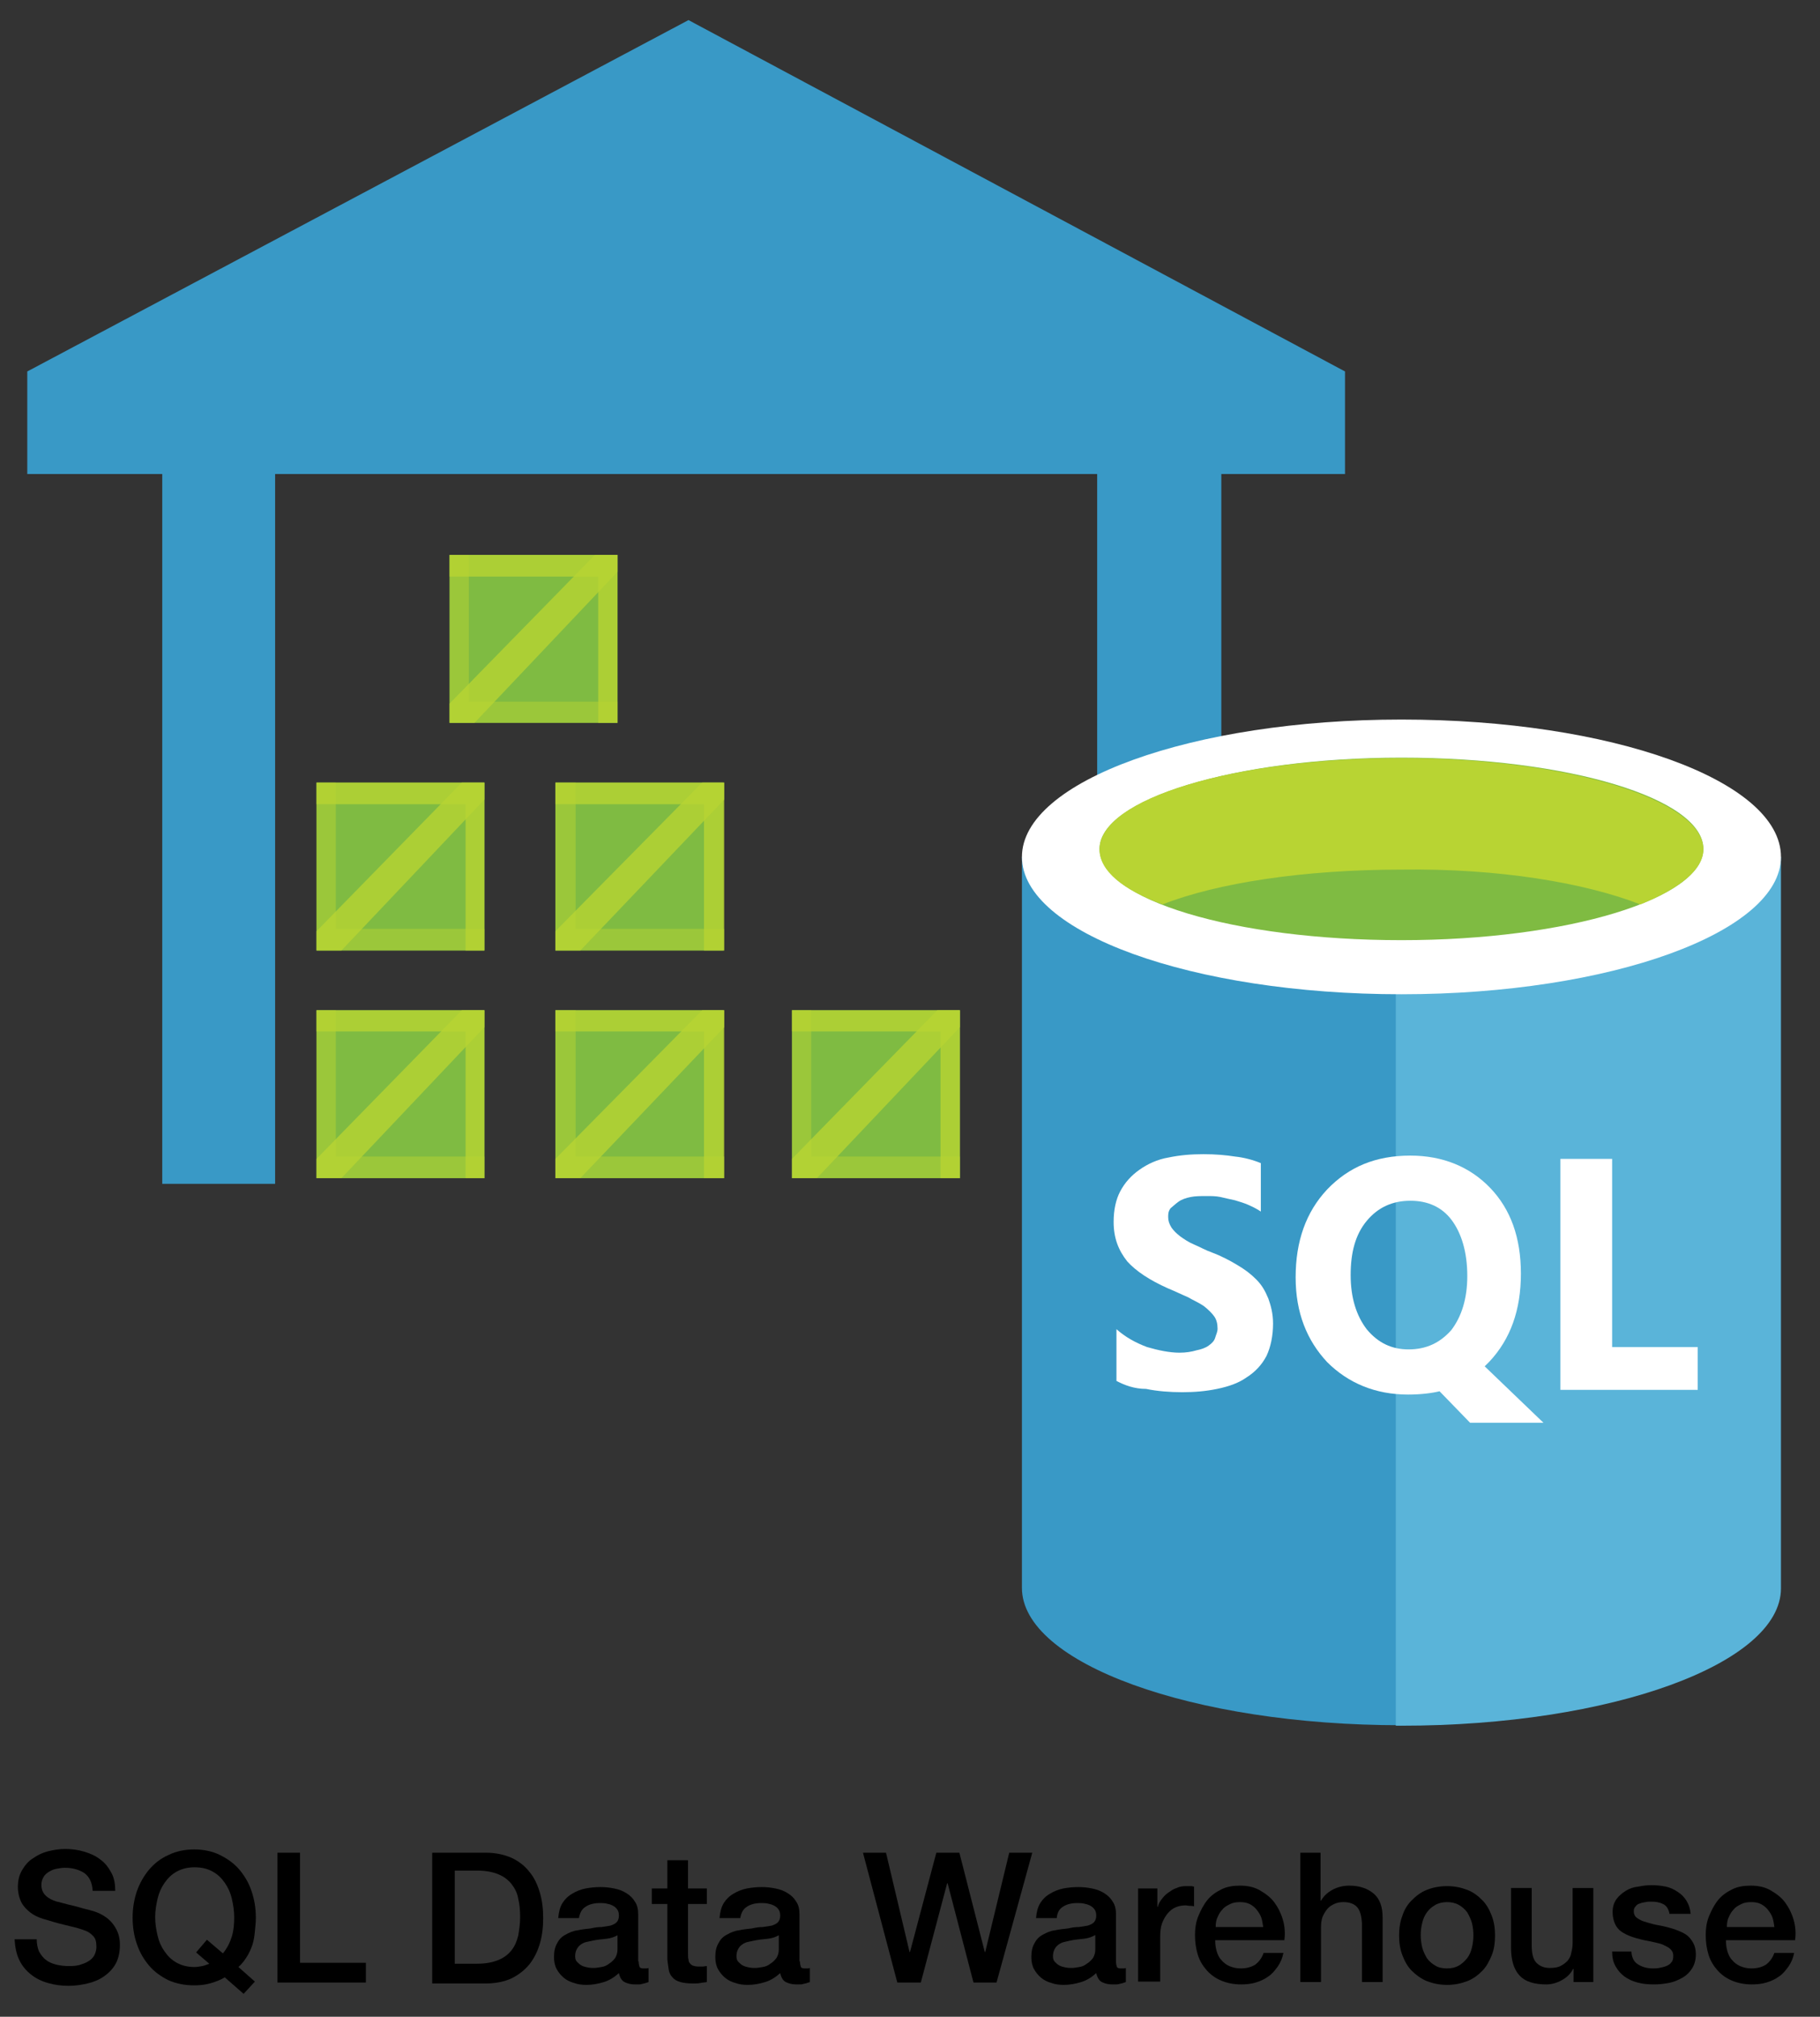 <?xml version="1.0" encoding="UTF-8" standalone="yes"?>
<svg version="1.1" id="Layer_1" xmlns="http://www.w3.org/2000/svg" xmlns:xlink="http://www.w3.org/1999/xlink" x="0px" y="0px" viewBox="7 0.63 387 428.74" style="enable-background:new 0 0 400 437;" xml:space="preserve">
  <rect x="7" y="0.63" width="387" height="428.74" fill="#333333" stroke="none"/>
  <style type="text/css">
	.st0{fill:#7FBB42;}
	.st1{fill:#3999C6;}
	.st2{opacity:0.8;fill:#B8D433;enable-background:new    ;}
	.st3{opacity:0.5;fill:#B8D433;enable-background:new    ;}
	.st4{fill:#5AB4D9;}
	.st5{fill:#FFFFFF;}
	.st6{fill:#B8D433;}
</style>
  <g id="Layer_4">
    <rect x="102.6" y="118.6" class="st0" width="35.7" height="35.7"/>
    <rect x="74.3" y="215.4" class="st0" width="35.7" height="35.7"/>
    <rect x="125.1" y="215.4" class="st0" width="35.7" height="35.7"/>
    <rect x="175.4" y="215.4" class="st0" width="35.7" height="35.7"/>
    <rect x="74.3" y="167" class="st0" width="35.7" height="35.7"/>
    <rect x="125.1" y="167" class="st0" width="35.7" height="35.7"/>
    <polygon class="st1" points="153.4,4.9 12.8,79.6 12.8,101.4 41.5,101.4 41.5,252.3 65.5,252.3 65.5,101.4 240.3,101.4 &#xA;&#x9;&#x9;240.3,242.7 266.7,242.7 266.7,101.4 293,101.4 293,79.6 &#x9;"/>
    <polygon class="st2" points="138.3,154.3 134.2,154.3 134.2,123.2 102.6,123.2 102.6,118.6 138.3,118.6 &#x9;"/>
    <polygon class="st3" points="102.6,118.6 106.7,118.6 106.7,149.8 138.3,149.8 138.3,154.3 102.6,154.3 &#x9;"/>
    <polygon class="st2" points="110,202.7 106,202.7 106,171.6 74.3,171.6 74.3,167 110,167 &#x9;"/>
    <polygon class="st3" points="74.3,167 78.4,167 78.4,198.1 110,198.1 110,202.7 74.3,202.7 &#x9;"/>
    <polygon class="st2" points="161,202.7 156.7,202.7 156.7,171.6 125.1,171.6 125.1,167 161,167 &#x9;"/>
    <polygon class="st3" points="125.1,167 129.4,167 129.4,198.1 161,198.1 161,202.7 125.1,202.7 &#x9;"/>
    <polygon class="st2" points="110,251.1 106,251.1 106,219.9 74.3,219.9 74.3,215.4 110,215.4 &#x9;"/>
    <polygon class="st3" points="74.3,215.4 78.4,215.4 78.4,246.5 110,246.5 110,251.1 74.3,251.1 &#x9;"/>
    <polygon class="st2" points="161,251.1 156.7,251.1 156.7,219.9 125.1,219.9 125.1,215.4 161,215.4 &#x9;"/>
    <polygon class="st3" points="125.1,215.4 129.4,215.4 129.4,246.5 161,246.5 161,251.1 125.1,251.1 &#x9;"/>
    <polygon class="st2" points="211.1,251.1 207,251.1 207,219.9 175.4,219.9 175.4,215.4 211.1,215.4 &#x9;"/>
    <polygon class="st3" points="175.4,215.4 179.5,215.4 179.5,246.5 211.1,246.5 211.1,251.1 175.4,251.1 &#x9;"/>
    <polygon class="st2" points="107.9,154.3 102.6,154.3 102.6,150.2 133.5,118.6 138.3,118.6 138.3,122.2 &#x9;"/>
    <polygon class="st2" points="130.4,202.7 125.1,202.7 125.1,198.6 156.3,167 161,167 161,170.6 &#x9;"/>
    <polygon class="st2" points="79.6,202.7 74.3,202.7 74.3,198.6 105.2,167 110,167 110,170.6 &#x9;"/>
    <polygon class="st2" points="79.6,251.1 74.3,251.1 74.3,247 105.2,215.4 110,215.4 110,219 &#x9;"/>
    <polygon class="st2" points="130.4,251.1 125.1,251.1 125.1,247 156.3,215.4 161,215.4 161,219 &#x9;"/>
    <polygon class="st2" points="180.7,251.1 175.4,251.1 175.4,247 206.3,215.4 211.1,215.4 211.1,219 &#x9;"/>
    <g>
      <path class="st1" d="M224.3,182.8v155.4c0,16,36.2,29.2,80.7,29.2V182.8H224.3z"/>
      <path class="st4" d="M303.8,367.5h1.2c44.6,0,80.7-13.2,80.7-29.2V182.8h-81.9L303.8,367.5L303.8,367.5z"/>
      <path class="st5" d="M385.7,182.8c0,16-36.2,29.2-80.7,29.2s-80.7-13.1-80.7-29.2s36.2-29.2,80.7-29.2S385.7,166.5,385.7,182.8"/>
      <path class="st0" d="M369.2,181.1c0,10.5-28.7,19.4-64.2,19.4s-64.2-8.6-64.2-19.4c0-10.5,28.7-19.4,64.2-19.4&#xA;&#x9;&#x9;&#x9;S369.2,170.4,369.2,181.1"/>
      <path class="st6" d="M355.8,192.9c8.4-3.4,13.4-7.4,13.4-11.7c0-10.5-28.7-19.4-64.2-19.4s-64.2,8.6-64.2,19.4&#xA;&#x9;&#x9;&#x9;c0,4.6,5,8.6,13.4,11.7c11.7-4.6,30.2-7.4,50.8-7.4C325.6,185.2,344,188.3,355.8,192.9"/>
      <g>
        <path class="st5" d="M244.4,294.2v-11c1.9,1.7,4.1,2.9,6.5,3.8c2.4,0.7,4.8,1.2,6.9,1.2c1.4,0,2.6-0.2,3.6-0.5&#xA;&#x9;&#x9;&#x9;&#x9;c1-0.2,1.9-0.5,2.6-1s1.2-1,1.4-1.7c0.2-0.7,0.5-1.2,0.5-1.9c0-1-0.2-1.9-0.7-2.6s-1.2-1.4-2.2-2.2c-1-0.7-2.2-1.2-3.4-1.9&#xA;&#x9;&#x9;&#x9;&#x9;c-1.2-0.5-2.6-1.2-4.3-1.9c-3.8-1.7-6.7-3.6-8.6-5.7c-1.9-2.4-2.9-5-2.9-8.4c0-2.6,0.5-4.8,1.4-6.5c1-1.9,2.4-3.4,4.1-4.6&#xA;&#x9;&#x9;&#x9;&#x9;c1.7-1.2,3.8-2.2,6.2-2.6c2.4-0.5,4.8-0.7,7.4-0.7s4.8,0.2,6.7,0.5c1.9,0.2,3.8,0.7,5.5,1.4v10.3c-0.7-0.5-1.7-1-2.6-1.4&#xA;&#x9;&#x9;&#x9;&#x9;s-1.9-0.7-2.9-1c-1-0.2-2.2-0.5-3.1-0.7c-1-0.2-1.9-0.2-2.9-0.2c-1.2,0-2.4,0-3.4,0.2s-1.9,0.5-2.6,1s-1.2,1-1.7,1.4&#xA;&#x9;&#x9;&#x9;&#x9;c-0.5,0.7-0.5,1.2-0.5,1.9s0.2,1.4,0.7,2.2c0.5,0.7,1,1.2,1.9,1.9c0.7,0.5,1.7,1.2,2.9,1.7s2.4,1.2,3.8,1.7&#xA;&#x9;&#x9;&#x9;&#x9;c1.9,0.7,3.8,1.7,5.3,2.6c1.7,1,2.9,1.9,4.1,3.1s1.9,2.4,2.6,4.1c0.5,1.4,1,3.1,1,5.3c0,2.6-0.5,5-1.4,6.9&#xA;&#x9;&#x9;&#x9;&#x9;c-1,1.9-2.4,3.4-4.3,4.6c-1.7,1.2-3.8,1.9-6.2,2.4s-4.8,0.7-7.4,0.7s-5.3-0.2-7.7-0.7C248.2,295.9,246.1,295.1,244.4,294.2z"/>
        <path class="st5" d="M306.4,297.1c-6.9,0-12.7-2.4-17.2-6.9c-4.3-4.6-6.7-10.5-6.7-18c0-7.7,2.2-13.9,6.7-18.7&#xA;&#x9;&#x9;&#x9;&#x9;c4.6-4.8,10.3-7.2,17.7-7.2c6.9,0,12.7,2.4,17,6.9s6.5,10.5,6.5,18.2s-2.2,13.9-6.7,18.7c-0.2,0.2-0.2,0.2-0.5,0.5&#xA;&#x9;&#x9;&#x9;&#x9;c-0.2,0.2-0.2,0.2-0.5,0.5l12.5,12h-15.6l-6.5-6.7C311.5,296.8,309.1,297.1,306.4,297.1z M306.9,255.9c-3.8,0-6.9,1.4-9.3,4.3&#xA;&#x9;&#x9;&#x9;&#x9;s-3.4,6.7-3.4,11.5s1.2,8.6,3.4,11.5c2.4,2.9,5.3,4.3,8.9,4.3c3.8,0,6.7-1.4,9.1-4.1c2.2-2.9,3.4-6.7,3.4-11.5&#xA;&#x9;&#x9;&#x9;&#x9;c0-5-1.2-9.1-3.4-12C313.6,257.3,310.7,255.9,306.9,255.9z"/>
        <path class="st5" d="M368,296.1h-29.2V247h11v40H368V296.1L368,296.1z"/>
      </g>
    </g>
  </g>
  <g>
    <path d="M14.8,412.8c0,1.1,0.2,2,0.5,2.7c0.4,0.7,0.9,1.4,1.5,1.8c0.6,0.5,1.4,0.8,2.2,1s1.7,0.3,2.7,0.3c1.1,0,2-0.1,2.7-0.4&#xA;&#x9;&#x9;c0.7-0.2,1.4-0.6,1.8-0.9c0.5-0.4,0.8-0.8,1-1.3c0.2-0.5,0.3-1,0.3-1.5c0-1.1-0.2-1.8-0.7-2.3c-0.5-0.5-1-0.9-1.6-1.1&#xA;&#x9;&#x9;c-1-0.4-2.1-0.7-3.4-1c-1.3-0.3-2.9-0.7-4.8-1.3c-1.2-0.3-2.2-0.7-3-1.2c-0.8-0.5-1.4-1.1-1.9-1.7c-0.5-0.6-0.8-1.3-1-2&#xA;&#x9;&#x9;s-0.3-1.4-0.3-2.1c0-1.4,0.3-2.6,0.9-3.6c0.6-1,1.3-1.9,2.3-2.5c1-0.7,2-1.2,3.2-1.5c1.2-0.3,2.4-0.5,3.7-0.5&#xA;&#x9;&#x9;c1.4,0,2.8,0.2,4.1,0.6c1.3,0.4,2.4,0.9,3.4,1.7c1,0.7,1.7,1.7,2.3,2.8c0.6,1.1,0.8,2.4,0.8,3.8h-4.8c-0.1-1.8-0.7-3-1.8-3.8&#xA;&#x9;&#x9;c-1.1-0.7-2.5-1.1-4.1-1.1c-0.6,0-1.1,0.1-1.7,0.2c-0.6,0.1-1.1,0.3-1.6,0.6c-0.5,0.3-0.9,0.6-1.2,1.1s-0.5,1-0.5,1.7&#xA;&#x9;&#x9;c0,1,0.3,1.7,0.9,2.3c0.6,0.6,1.4,1,2.4,1.3c0.1,0,0.5,0.1,1.2,0.3c0.7,0.2,1.5,0.4,2.4,0.6c0.9,0.2,1.7,0.5,2.6,0.7&#xA;&#x9;&#x9;s1.4,0.4,1.8,0.5c0.9,0.3,1.7,0.7,2.4,1.2c0.7,0.5,1.2,1,1.7,1.7c0.4,0.6,0.8,1.3,1,2c0.2,0.7,0.3,1.4,0.3,2.2c0,1.5-0.3,2.9-0.9,4&#xA;&#x9;&#x9;c-0.6,1.1-1.5,2-2.5,2.7c-1,0.7-2.2,1.2-3.5,1.5s-2.6,0.5-4,0.5c-1.6,0-3-0.2-4.4-0.6s-2.6-1-3.6-1.8c-1-0.8-1.9-1.8-2.5-3.1&#xA;&#x9;&#x9;c-0.6-1.2-0.9-2.7-1-4.4H14.8z"/>
    <path d="M61.2,421.9l-2.4,2.6l-4-3.5c-1,0.6-2.1,1-3.2,1.3c-1.1,0.3-2.2,0.4-3.3,0.4c-2.1,0-3.9-0.4-5.5-1.1&#xA;&#x9;&#x9;c-1.6-0.8-3-1.8-4.1-3.1c-1.1-1.3-2-2.8-2.6-4.6c-0.6-1.7-0.9-3.6-0.9-5.6c0-2,0.3-3.8,0.9-5.6c0.6-1.7,1.5-3.3,2.6-4.6&#xA;&#x9;&#x9;c1.1-1.3,2.5-2.4,4.1-3.1c1.6-0.8,3.5-1.2,5.5-1.2s3.9,0.4,5.5,1.2c1.6,0.8,3,1.8,4.1,3.1c1.1,1.3,2,2.8,2.6,4.6&#xA;&#x9;&#x9;c0.6,1.8,0.9,3.6,0.9,5.6c0,1-0.1,1.9-0.2,2.9S61,413,60.7,414c-0.3,0.9-0.7,1.8-1.2,2.6c-0.5,0.8-1.1,1.6-1.8,2.2L61.2,421.9z&#xA;&#x9;&#x9; M48.7,415.7L51,413l3.4,2.9c0.9-1.1,1.5-2.3,1.9-3.6c0.4-1.3,0.5-2.7,0.5-4.1c0-1.3-0.2-2.6-0.5-3.9c-0.3-1.3-0.8-2.4-1.5-3.4&#xA;&#x9;&#x9;c-0.7-1-1.5-1.8-2.6-2.4c-1.1-0.6-2.3-0.9-3.8-0.9s-2.7,0.3-3.8,0.9c-1.1,0.6-1.9,1.4-2.6,2.4c-0.7,1-1.2,2.1-1.5,3.4&#xA;&#x9;&#x9;c-0.3,1.3-0.5,2.5-0.5,3.9s0.2,2.6,0.5,3.9c0.3,1.3,0.8,2.4,1.5,3.4s1.5,1.8,2.6,2.4s2.3,0.9,3.8,0.9c0.5,0,1-0.1,1.6-0.2&#xA;&#x9;&#x9;c0.5-0.1,1-0.3,1.5-0.5L48.7,415.7z"/>
    <path d="M66,394.5h4.8v23.4h14v4.2H66V394.5z"/>
    <path d="M98.9,394.5h11.4c2.1,0,3.9,0.4,5.5,1.1c1.5,0.7,2.8,1.7,3.8,3c1,1.2,1.7,2.7,2.2,4.4c0.5,1.7,0.7,3.5,0.7,5.4&#xA;&#x9;&#x9;c0,1.9-0.2,3.7-0.7,5.4c-0.5,1.7-1.2,3.1-2.2,4.4c-1,1.2-2.2,2.2-3.8,3c-1.5,0.7-3.4,1.1-5.5,1.1H98.9V394.5z M103.7,418.1h4.7&#xA;&#x9;&#x9;c1.9,0,3.4-0.3,4.6-0.8c1.2-0.5,2.1-1.2,2.8-2.1c0.7-0.9,1.1-1.9,1.4-3.1c0.2-1.2,0.4-2.5,0.4-3.9c0-1.4-0.1-2.7-0.4-3.9&#xA;&#x9;&#x9;c-0.2-1.2-0.7-2.2-1.4-3.1c-0.7-0.9-1.6-1.6-2.8-2.1c-1.2-0.5-2.7-0.8-4.6-0.8h-4.7V418.1z"/>
    <path d="M142.8,417.6c0,0.5,0.1,0.9,0.2,1.2c0.1,0.2,0.4,0.3,0.8,0.3c0.1,0,0.3,0,0.5,0c0.2,0,0.4,0,0.6-0.1v3&#xA;&#x9;&#x9;c-0.2,0.1-0.4,0.1-0.6,0.2c-0.2,0.1-0.5,0.1-0.8,0.2c-0.3,0.1-0.5,0.1-0.8,0.1c-0.3,0-0.5,0-0.7,0c-0.9,0-1.6-0.2-2.2-0.5&#xA;&#x9;&#x9;s-1-1-1.2-1.9c-0.9,0.8-1.9,1.5-3.2,1.9c-1.3,0.4-2.5,0.6-3.7,0.6c-0.9,0-1.8-0.1-2.6-0.4c-0.8-0.2-1.6-0.6-2.2-1.1&#xA;&#x9;&#x9;c-0.6-0.5-1.1-1.1-1.5-1.8c-0.4-0.7-0.6-1.6-0.6-2.6c0-1.2,0.2-2.2,0.7-3c0.4-0.8,1-1.4,1.8-1.8c0.7-0.4,1.6-0.8,2.5-0.9&#xA;&#x9;&#x9;c0.9-0.2,1.8-0.3,2.8-0.4c0.8-0.2,1.6-0.3,2.3-0.3c0.7-0.1,1.4-0.2,1.9-0.3c0.6-0.2,1-0.4,1.3-0.7c0.3-0.3,0.5-0.8,0.5-1.4&#xA;&#x9;&#x9;c0-0.6-0.1-1-0.4-1.4c-0.3-0.4-0.6-0.6-1-0.8c-0.4-0.2-0.8-0.3-1.3-0.4c-0.5-0.1-1-0.1-1.4-0.1c-1.2,0-2.3,0.3-3,0.8&#xA;&#x9;&#x9;c-0.8,0.5-1.2,1.3-1.4,2.4h-4.4c0.1-1.3,0.4-2.4,0.9-3.2c0.5-0.8,1.2-1.5,2.1-2c0.8-0.5,1.8-0.9,2.8-1.1c1.1-0.2,2.1-0.3,3.2-0.3&#xA;&#x9;&#x9;c1,0,1.9,0.1,2.9,0.3c1,0.2,1.8,0.5,2.6,1c0.8,0.5,1.4,1.1,1.8,1.8c0.5,0.7,0.7,1.6,0.7,2.7V417.6z M138.4,412&#xA;&#x9;&#x9;c-0.7,0.4-1.5,0.7-2.5,0.8c-1,0.1-2,0.2-2.9,0.4c-0.5,0.1-0.9,0.2-1.4,0.3c-0.4,0.1-0.8,0.3-1.2,0.6c-0.3,0.2-0.6,0.6-0.8,1&#xA;&#x9;&#x9;c-0.2,0.4-0.3,0.9-0.3,1.4c0,0.5,0.1,0.9,0.4,1.2c0.3,0.3,0.6,0.6,1,0.8c0.4,0.2,0.8,0.3,1.3,0.4c0.5,0.1,0.9,0.1,1.3,0.1&#xA;&#x9;&#x9;c0.5,0,1-0.1,1.6-0.2c0.6-0.1,1.1-0.3,1.6-0.7c0.5-0.3,0.9-0.7,1.3-1.2c0.3-0.5,0.5-1.1,0.5-1.8V412z"/>
    <path d="M145.6,402.1h3.3v-6h4.4v6h4v3.3h-4V416c0,0.5,0,0.9,0.1,1.2c0,0.3,0.1,0.6,0.3,0.8c0.1,0.2,0.4,0.4,0.6,0.5&#xA;&#x9;&#x9;c0.3,0.1,0.7,0.2,1.2,0.2c0.3,0,0.6,0,0.9,0s0.6-0.1,0.9-0.1v3.4c-0.5,0.1-1,0.1-1.4,0.2c-0.5,0.1-0.9,0.1-1.4,0.1&#xA;&#x9;&#x9;c-1.2,0-2.1-0.1-2.8-0.3c-0.7-0.2-1.3-0.5-1.7-1c-0.4-0.4-0.7-1-0.8-1.6c-0.1-0.6-0.2-1.4-0.3-2.2v-11.8h-3.3V402.1z"/>
    <path d="M177.1,417.6c0,0.5,0.1,0.9,0.2,1.2c0.1,0.2,0.4,0.3,0.8,0.3c0.1,0,0.3,0,0.5,0c0.2,0,0.4,0,0.6-0.1v3&#xA;&#x9;&#x9;c-0.2,0.1-0.4,0.1-0.6,0.2c-0.2,0.1-0.5,0.1-0.8,0.2c-0.3,0.1-0.5,0.1-0.8,0.1c-0.3,0-0.5,0-0.7,0c-0.9,0-1.6-0.2-2.2-0.5&#xA;&#x9;&#x9;s-1-1-1.2-1.9c-0.9,0.8-1.9,1.5-3.2,1.9c-1.3,0.4-2.5,0.6-3.7,0.6c-0.9,0-1.8-0.1-2.6-0.4c-0.8-0.2-1.6-0.6-2.2-1.1&#xA;&#x9;&#x9;c-0.6-0.5-1.1-1.1-1.5-1.8c-0.4-0.7-0.6-1.6-0.6-2.6c0-1.2,0.2-2.2,0.7-3c0.4-0.8,1-1.4,1.8-1.8c0.7-0.4,1.6-0.8,2.5-0.9&#xA;&#x9;&#x9;c0.9-0.2,1.8-0.3,2.8-0.4c0.8-0.2,1.6-0.3,2.3-0.3c0.7-0.1,1.4-0.2,1.9-0.3c0.6-0.2,1-0.4,1.3-0.7c0.3-0.3,0.5-0.8,0.5-1.4&#xA;&#x9;&#x9;c0-0.6-0.1-1-0.4-1.4c-0.3-0.4-0.6-0.6-1-0.8c-0.4-0.2-0.8-0.3-1.3-0.4c-0.5-0.1-1-0.1-1.4-0.1c-1.2,0-2.3,0.3-3,0.8&#xA;&#x9;&#x9;c-0.8,0.5-1.2,1.3-1.4,2.4h-4.4c0.1-1.3,0.4-2.4,0.9-3.2c0.5-0.8,1.2-1.5,2.1-2c0.8-0.5,1.8-0.9,2.8-1.1c1.1-0.2,2.1-0.3,3.2-0.3&#xA;&#x9;&#x9;c1,0,1.9,0.1,2.9,0.3c1,0.2,1.8,0.5,2.6,1c0.8,0.5,1.4,1.1,1.8,1.8c0.5,0.7,0.7,1.6,0.7,2.7V417.6z M172.7,412&#xA;&#x9;&#x9;c-0.7,0.4-1.5,0.7-2.5,0.8c-1,0.1-2,0.2-2.9,0.4c-0.5,0.1-0.9,0.2-1.4,0.3c-0.4,0.1-0.8,0.3-1.2,0.6c-0.3,0.2-0.6,0.6-0.8,1&#xA;&#x9;&#x9;c-0.2,0.4-0.3,0.9-0.3,1.4c0,0.5,0.1,0.9,0.4,1.2c0.3,0.3,0.6,0.6,1,0.8c0.4,0.2,0.8,0.3,1.3,0.4c0.5,0.1,0.9,0.1,1.3,0.1&#xA;&#x9;&#x9;c0.5,0,1-0.1,1.6-0.2c0.6-0.1,1.1-0.3,1.6-0.7c0.5-0.3,0.9-0.7,1.3-1.2c0.3-0.5,0.5-1.1,0.5-1.8V412z"/>
    <path d="M190.5,394.5h4.9l5,21.1h0.1l5.6-21.1h4.9l5.4,21.1h0.1l5.1-21.1h4.9l-7.6,27.6H214l-5.5-21.1h-0.1l-5.6,21.1h-5&#xA;&#x9;&#x9;L190.5,394.5z"/>
    <path d="M244.3,417.6c0,0.5,0.1,0.9,0.2,1.2c0.1,0.2,0.4,0.3,0.8,0.3c0.1,0,0.3,0,0.5,0c0.2,0,0.4,0,0.6-0.1v3&#xA;&#x9;&#x9;c-0.2,0.1-0.4,0.1-0.6,0.2s-0.5,0.1-0.8,0.2c-0.3,0.1-0.5,0.1-0.8,0.1c-0.3,0-0.5,0-0.7,0c-0.9,0-1.6-0.2-2.2-0.5s-1-1-1.2-1.9&#xA;&#x9;&#x9;c-0.9,0.8-1.9,1.5-3.2,1.9c-1.3,0.4-2.5,0.6-3.7,0.6c-0.9,0-1.8-0.1-2.6-0.4c-0.8-0.2-1.6-0.6-2.2-1.1c-0.6-0.5-1.1-1.1-1.5-1.8&#xA;&#x9;&#x9;c-0.4-0.7-0.6-1.6-0.6-2.6c0-1.2,0.2-2.2,0.7-3c0.4-0.8,1-1.4,1.8-1.8c0.7-0.4,1.6-0.8,2.5-0.9c0.9-0.2,1.8-0.3,2.8-0.4&#xA;&#x9;&#x9;c0.8-0.2,1.6-0.3,2.3-0.3c0.7-0.1,1.4-0.2,1.9-0.3c0.6-0.2,1-0.4,1.3-0.7c0.3-0.3,0.5-0.8,0.5-1.4c0-0.6-0.1-1-0.4-1.4&#xA;&#x9;&#x9;c-0.3-0.4-0.6-0.6-1-0.8c-0.4-0.2-0.8-0.3-1.3-0.4s-1-0.1-1.4-0.1c-1.2,0-2.3,0.3-3,0.8c-0.8,0.5-1.2,1.3-1.3,2.4h-4.4&#xA;&#x9;&#x9;c0.1-1.3,0.4-2.4,0.9-3.2c0.5-0.8,1.2-1.5,2.1-2c0.8-0.5,1.8-0.9,2.8-1.1c1.1-0.2,2.1-0.3,3.2-0.3c1,0,1.9,0.1,2.9,0.3&#xA;&#x9;&#x9;c1,0.2,1.8,0.5,2.6,1c0.8,0.5,1.4,1.1,1.8,1.8c0.5,0.7,0.7,1.6,0.7,2.7V417.6z M239.9,412c-0.7,0.4-1.5,0.7-2.5,0.8&#xA;&#x9;&#x9;c-1,0.1-2,0.2-2.9,0.4c-0.5,0.1-0.9,0.2-1.3,0.3c-0.4,0.1-0.8,0.3-1.2,0.6s-0.6,0.6-0.8,1c-0.2,0.4-0.3,0.9-0.3,1.4&#xA;&#x9;&#x9;c0,0.5,0.1,0.9,0.4,1.2s0.6,0.6,1,0.8c0.4,0.2,0.8,0.3,1.3,0.4c0.5,0.1,0.9,0.1,1.3,0.1c0.5,0,1-0.1,1.6-0.2&#xA;&#x9;&#x9;c0.6-0.1,1.1-0.3,1.6-0.7c0.5-0.3,0.9-0.7,1.3-1.2c0.3-0.5,0.5-1.1,0.5-1.8V412z"/>
    <path d="M249,402.1h4.1v3.9h0.1c0.1-0.5,0.4-1.1,0.8-1.6c0.4-0.5,0.8-1,1.4-1.4s1.1-0.8,1.8-1c0.6-0.3,1.3-0.4,2-0.4&#xA;&#x9;&#x9;c0.5,0,0.9,0,1.1,0c0.2,0,0.4,0.1,0.6,0.1v4.2c-0.3-0.1-0.6-0.1-0.9-0.1c-0.3,0-0.6-0.1-0.9-0.1c-0.7,0-1.4,0.1-2.1,0.4&#xA;&#x9;&#x9;c-0.7,0.3-1.2,0.7-1.7,1.3c-0.5,0.6-0.9,1.3-1.2,2.1c-0.3,0.8-0.4,1.8-0.4,2.9v9.5H249V402.1z"/>
    <path d="M265.4,413.2c0,0.8,0.1,1.5,0.3,2.2c0.2,0.7,0.5,1.4,1,1.9c0.4,0.5,1,1,1.7,1.3c0.7,0.3,1.5,0.5,2.4,0.5&#xA;&#x9;&#x9;c1.3,0,2.3-0.3,3.1-0.8c0.8-0.6,1.4-1.4,1.8-2.5h4.2c-0.2,1.1-0.6,2-1.2,2.9c-0.6,0.8-1.2,1.6-2,2.1c-0.8,0.6-1.7,1-2.7,1.3&#xA;&#x9;&#x9;c-1,0.3-2,0.4-3.1,0.4c-1.6,0-3-0.3-4.2-0.8s-2.2-1.2-3.1-2.2c-0.8-0.9-1.5-2-1.9-3.3c-0.4-1.3-0.6-2.7-0.6-4.2&#xA;&#x9;&#x9;c0-1.4,0.2-2.8,0.7-4s1.1-2.4,1.9-3.4s1.8-1.7,3-2.3c1.2-0.6,2.5-0.8,4-0.8c1.6,0,3,0.3,4.2,1c1.2,0.7,2.3,1.5,3.1,2.6&#xA;&#x9;&#x9;c0.8,1.1,1.4,2.3,1.8,3.7c0.4,1.4,0.5,2.8,0.3,4.3H265.4z M275.6,410.3c-0.1-0.7-0.2-1.4-0.4-2c-0.2-0.6-0.6-1.2-1-1.7&#xA;&#x9;&#x9;c-0.4-0.5-0.9-0.9-1.5-1.2c-0.6-0.3-1.3-0.4-2-0.4c-0.8,0-1.5,0.1-2.1,0.4c-0.6,0.3-1.2,0.6-1.6,1.1c-0.5,0.5-0.8,1-1.1,1.7&#xA;&#x9;&#x9;c-0.3,0.6-0.4,1.3-0.4,2.1H275.6z"/>
    <path d="M283.4,394.5h4.4v10.2h0.1c0.5-0.9,1.3-1.7,2.4-2.3c1.1-0.6,2.3-0.9,3.6-0.9c2.2,0,3.9,0.6,5.2,1.7&#xA;&#x9;&#x9;c1.3,1.1,1.9,2.8,1.9,5.1V422h-4.4v-12.5c-0.1-1.6-0.4-2.7-1-3.4c-0.6-0.7-1.6-1.1-2.9-1.1c-0.7,0-1.4,0.1-2,0.4&#xA;&#x9;&#x9;c-0.6,0.3-1.1,0.6-1.5,1.1c-0.4,0.5-0.7,1-1,1.7c-0.2,0.6-0.3,1.3-0.3,2V422h-4.4V394.5z"/>
    <path d="M314.7,422.6c-1.6,0-3-0.3-4.3-0.8c-1.2-0.5-2.3-1.3-3.2-2.2c-0.9-0.9-1.5-2-2-3.3c-0.5-1.3-0.7-2.7-0.7-4.2&#xA;&#x9;&#x9;c0-1.5,0.2-2.9,0.7-4.2c0.4-1.3,1.1-2.4,2-3.3c0.9-0.9,1.9-1.7,3.2-2.2c1.2-0.5,2.7-0.8,4.3-0.8s3,0.3,4.3,0.8s2.3,1.3,3.2,2.2&#xA;&#x9;&#x9;c0.9,0.9,1.5,2,2,3.3c0.5,1.3,0.7,2.7,0.7,4.2c0,1.5-0.2,3-0.7,4.2s-1.1,2.4-2,3.3c-0.9,0.9-1.9,1.7-3.2,2.2&#xA;&#x9;&#x9;C317.7,422.3,316.3,422.6,314.7,422.6z M314.7,419.1c1,0,1.8-0.2,2.5-0.6c0.7-0.4,1.3-1,1.8-1.6c0.5-0.7,0.8-1.4,1-2.3&#xA;&#x9;&#x9;c0.2-0.8,0.3-1.7,0.3-2.6c0-0.8-0.1-1.7-0.3-2.5c-0.2-0.8-0.6-1.6-1-2.3c-0.5-0.7-1.1-1.2-1.8-1.6c-0.7-0.4-1.6-0.6-2.5-0.6&#xA;&#x9;&#x9;s-1.8,0.2-2.5,0.6c-0.7,0.4-1.3,0.9-1.8,1.6s-0.8,1.4-1,2.3c-0.2,0.8-0.3,1.7-0.3,2.5c0,0.9,0.1,1.7,0.3,2.6c0.2,0.8,0.6,1.6,1,2.3&#xA;&#x9;&#x9;c0.5,0.7,1.1,1.2,1.8,1.6C312.8,418.9,313.7,419.1,314.7,419.1z"/>
    <path d="M345.9,422h-4.3v-2.8h-0.1c-0.5,1-1.3,1.8-2.4,2.4c-1.1,0.6-2.2,0.9-3.3,0.9c-2.6,0-4.5-0.6-5.7-1.9&#xA;&#x9;&#x9;c-1.2-1.3-1.8-3.3-1.8-5.9v-12.7h4.4v12.2c0,1.7,0.3,3,1,3.7s1.6,1.1,2.8,1.1c0.9,0,1.7-0.1,2.3-0.4c0.6-0.3,1.1-0.7,1.5-1.1&#xA;&#x9;&#x9;c0.4-0.5,0.7-1,0.8-1.7c0.2-0.7,0.3-1.4,0.3-2.2v-11.6h4.4V422z"/>
    <path d="M353.9,415.6c0.1,1.3,0.6,2.2,1.5,2.7c0.8,0.5,1.9,0.8,3,0.8c0.4,0,0.9,0,1.4-0.1c0.5-0.1,1-0.2,1.5-0.4&#xA;&#x9;&#x9;c0.5-0.2,0.8-0.4,1.1-0.8c0.3-0.3,0.4-0.8,0.4-1.4c0-0.6-0.2-1-0.6-1.4c-0.4-0.4-0.9-0.6-1.5-0.9s-1.3-0.4-2.1-0.6&#xA;&#x9;&#x9;c-0.8-0.2-1.6-0.3-2.4-0.5c-0.8-0.2-1.6-0.4-2.4-0.7c-0.8-0.3-1.4-0.6-2-1s-1.1-1-1.4-1.7s-0.5-1.5-0.5-2.5c0-1.1,0.3-2,0.8-2.7&#xA;&#x9;&#x9;s1.2-1.3,2-1.8c0.8-0.5,1.7-0.8,2.7-0.9c1-0.2,1.9-0.3,2.8-0.3c1,0,2,0.1,3,0.3c0.9,0.2,1.8,0.6,2.5,1.1c0.8,0.5,1.4,1.1,1.9,1.9&#xA;&#x9;&#x9;c0.5,0.8,0.8,1.7,0.9,2.8H362c-0.2-1.1-0.7-1.8-1.4-2.1c-0.8-0.4-1.6-0.5-2.6-0.5c-0.3,0-0.7,0-1.1,0.1c-0.4,0.1-0.8,0.1-1.2,0.3&#xA;&#x9;&#x9;c-0.4,0.1-0.7,0.3-0.9,0.6c-0.3,0.3-0.4,0.6-0.4,1.1c0,0.5,0.2,1,0.6,1.3s0.9,0.6,1.5,0.8c0.6,0.2,1.3,0.4,2.1,0.6s1.6,0.3,2.4,0.5&#xA;&#x9;&#x9;c0.8,0.2,1.6,0.4,2.4,0.7c0.8,0.3,1.5,0.6,2.1,1c0.6,0.4,1.1,1,1.5,1.7c0.4,0.7,0.6,1.5,0.6,2.5c0,1.2-0.3,2.2-0.8,3&#xA;&#x9;&#x9;c-0.5,0.8-1.2,1.5-2.1,2c-0.9,0.5-1.8,0.9-2.9,1.1c-1.1,0.2-2.1,0.3-3.1,0.3c-1.3,0-2.4-0.1-3.5-0.4c-1.1-0.3-2-0.7-2.8-1.3&#xA;&#x9;&#x9;c-0.8-0.6-1.4-1.3-1.9-2.2c-0.5-0.9-0.7-1.9-0.7-3.1H353.9z"/>
    <path d="M374,413.2c0,0.8,0.1,1.5,0.3,2.2c0.2,0.7,0.5,1.4,1,1.9c0.4,0.5,1,1,1.7,1.3c0.7,0.3,1.5,0.5,2.4,0.5&#xA;&#x9;&#x9;c1.3,0,2.3-0.3,3.1-0.8c0.8-0.6,1.4-1.4,1.8-2.5h4.2c-0.2,1.1-0.6,2-1.2,2.9c-0.6,0.8-1.2,1.6-2,2.1c-0.8,0.6-1.7,1-2.7,1.3&#xA;&#x9;&#x9;c-1,0.3-2,0.4-3.1,0.4c-1.6,0-3-0.3-4.2-0.8s-2.2-1.2-3.1-2.2c-0.8-0.9-1.5-2-1.9-3.3c-0.4-1.3-0.6-2.7-0.6-4.2&#xA;&#x9;&#x9;c0-1.4,0.2-2.8,0.7-4s1.1-2.4,1.9-3.4s1.8-1.7,3-2.3c1.2-0.6,2.5-0.8,4-0.8c1.6,0,3,0.3,4.2,1c1.2,0.7,2.3,1.5,3.1,2.6&#xA;&#x9;&#x9;c0.8,1.1,1.4,2.3,1.8,3.7c0.4,1.4,0.5,2.8,0.3,4.3H374z M384.3,410.3c-0.1-0.7-0.2-1.4-0.4-2c-0.2-0.6-0.6-1.2-1-1.7&#xA;&#x9;&#x9;c-0.4-0.5-0.9-0.9-1.5-1.2c-0.6-0.3-1.3-0.4-2-0.4c-0.8,0-1.5,0.1-2.1,0.4c-0.6,0.3-1.2,0.6-1.6,1.1c-0.5,0.5-0.8,1-1.1,1.7&#xA;&#x9;&#x9;c-0.3,0.6-0.4,1.3-0.4,2.1H384.3z"/>
  </g>
</svg>